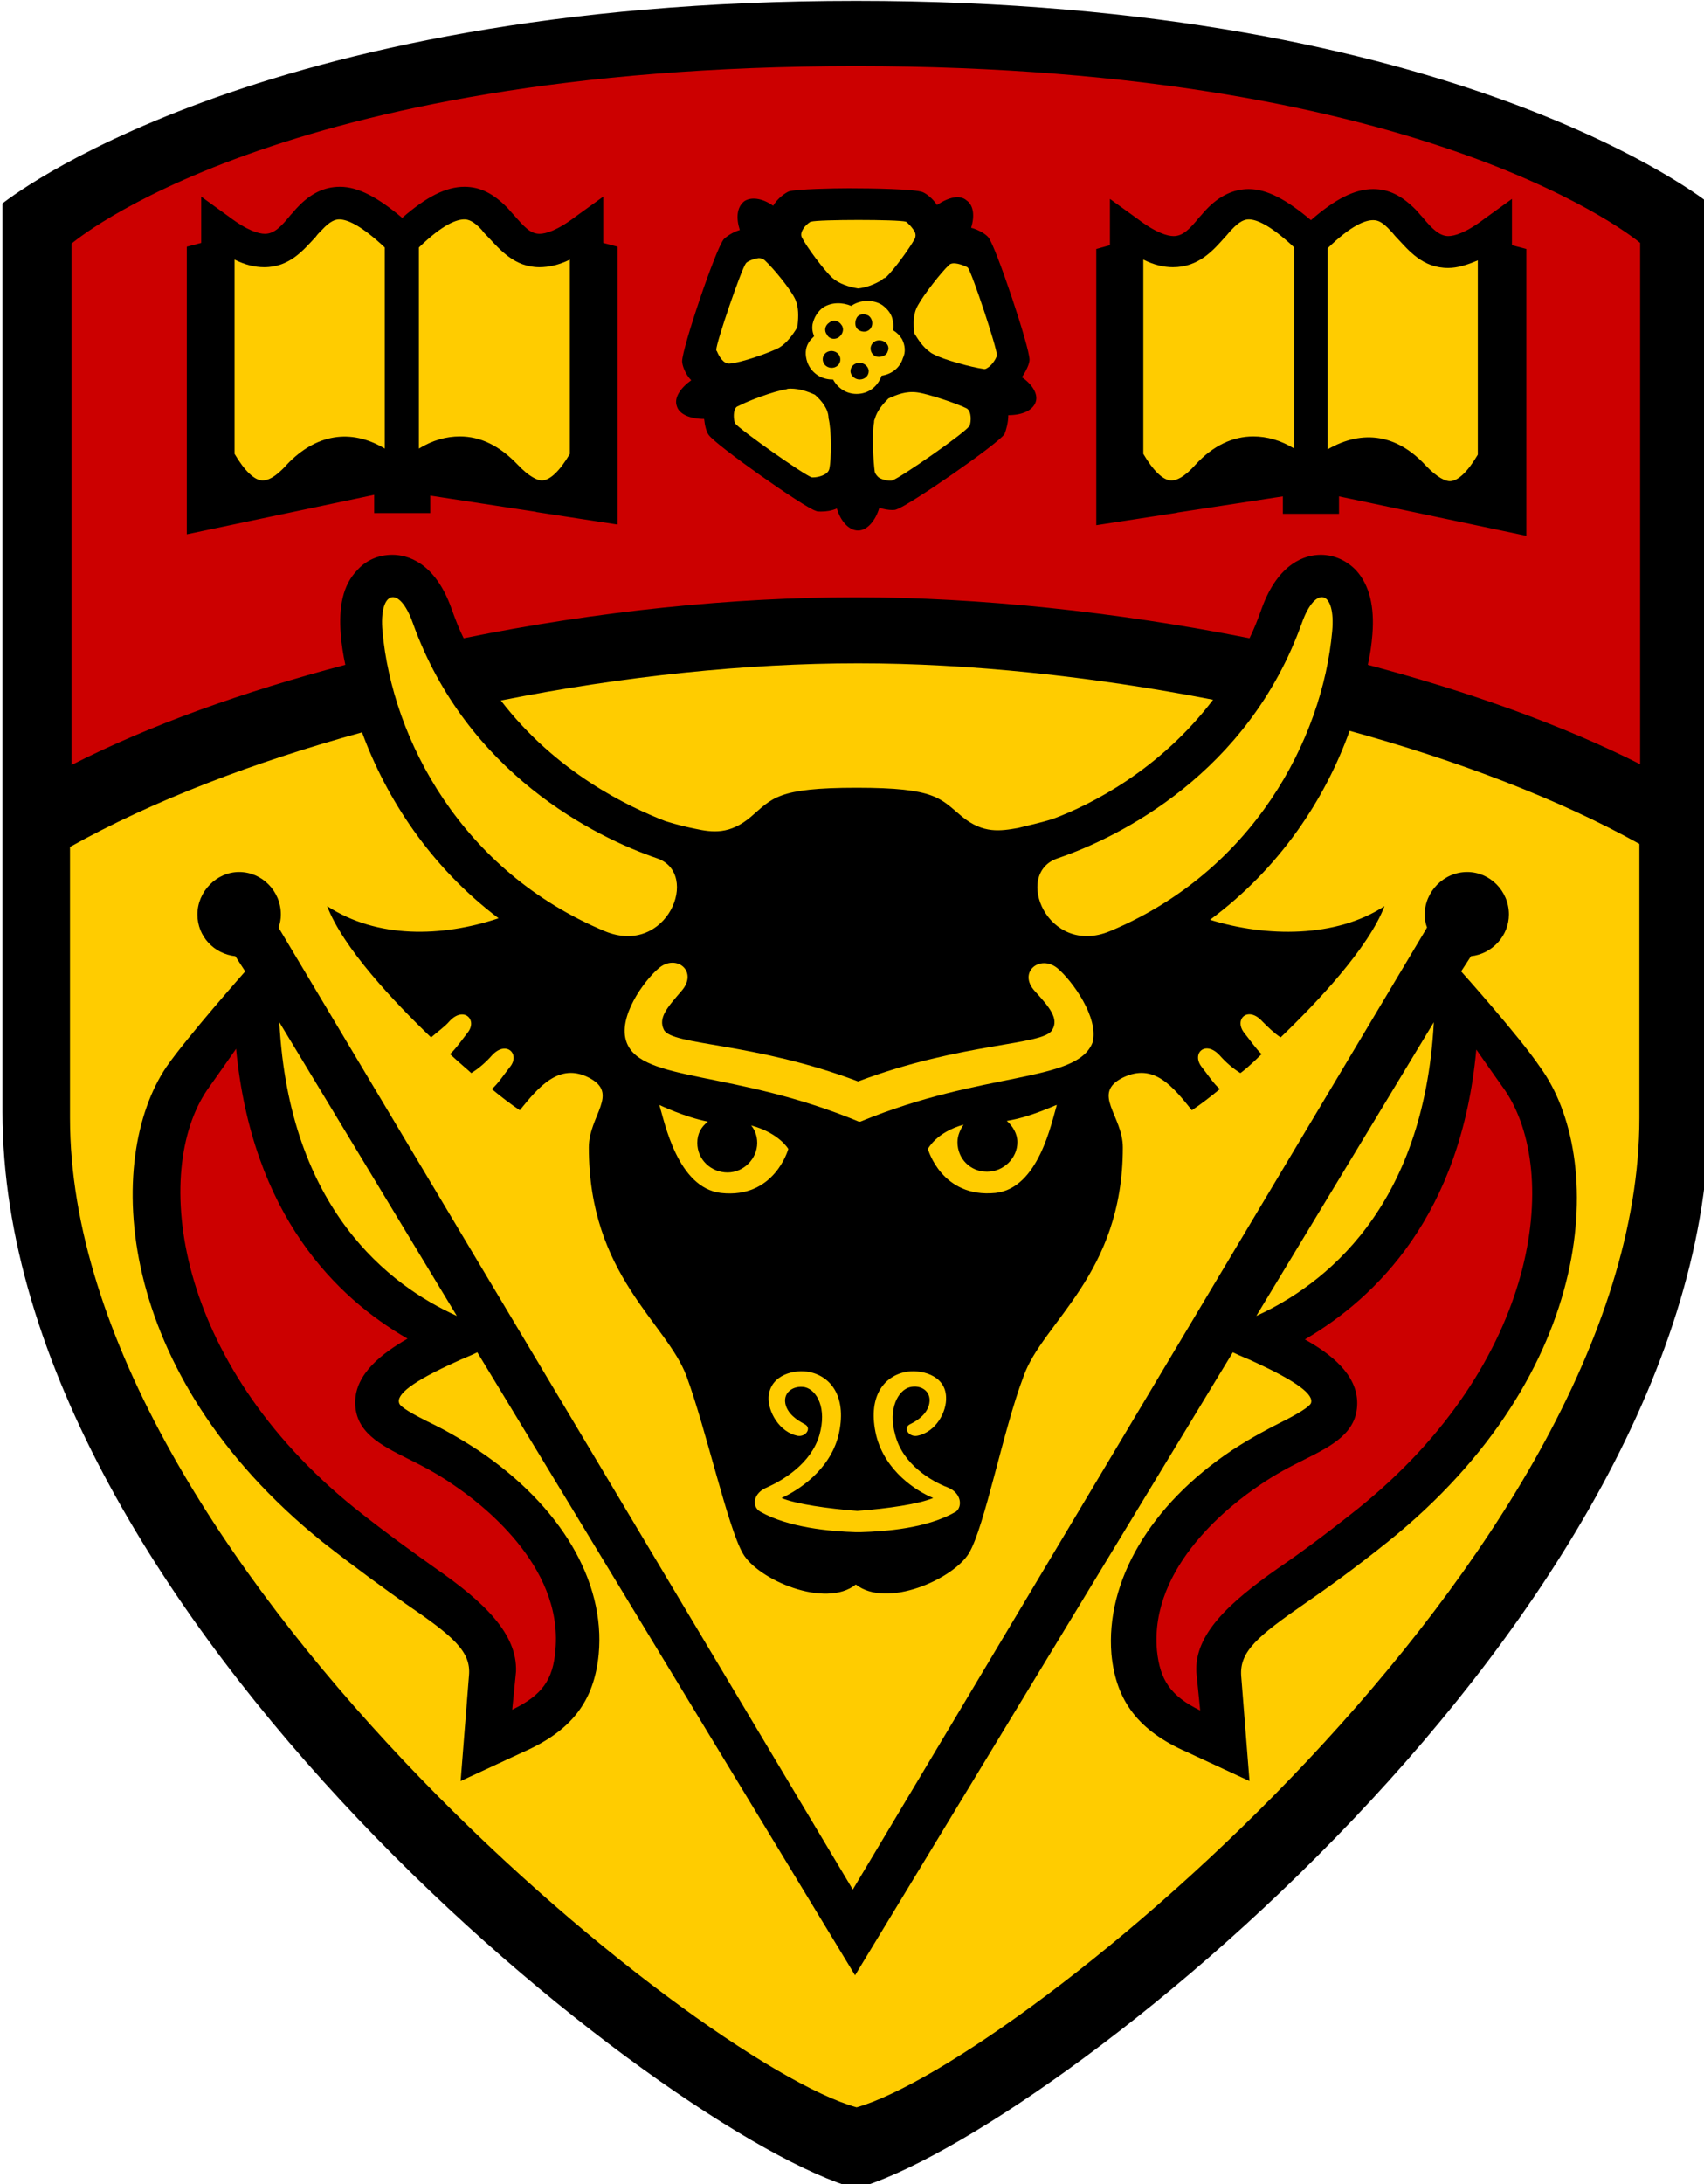 <?xml version="1.0" encoding="UTF-8" standalone="no"?>
<svg
   xmlns:dc="http://purl.org/dc/elements/1.1/"
   xmlns:cc="http://creativecommons.org/ns#"
   xmlns:rdf="http://www.w3.org/1999/02/22-rdf-syntax-ns#"
   xmlns:svg="http://www.w3.org/2000/svg"
   xmlns="http://www.w3.org/2000/svg"
   xmlns:sodipodi="http://sodipodi.sourceforge.net/DTD/sodipodi-0.dtd"
   xmlns:inkscape="http://www.inkscape.org/namespaces/inkscape"
   width="59.531mm"
   height="76.279mm"
   viewBox="0 0 59.531 76.279"
   version="1.1"
   id="svg8"
   inkscape:version="1.0.2 (e86c870879, 2021-01-15)"
   sodipodi:docname="ucalgary.svg">
  <defs
     id="defs2" />
  <sodipodi:namedview
     id="base"
     pagecolor="#ffffff"
     bordercolor="#666666"
     borderopacity="1.0"
     inkscape:pageopacity="0.0"
     inkscape:pageshadow="2"
     inkscape:zoom="0.35"
     inkscape:cx="139.47143"
     inkscape:cy="284.28571"
     inkscape:document-units="mm"
     inkscape:current-layer="g100"
     inkscape:document-rotation="0"
     showgrid="false"
     inkscape:window-width="1920"
     inkscape:window-height="1009"
     inkscape:window-x="-8"
     inkscape:window-y="-8"
     inkscape:window-maximized="1" />
  <g
     inkscape:label="Layer 1"
     inkscape:groupmode="layer"
     id="layer1"
     transform="translate(-68.932,-72.949)">
    <g
       id="g100"
       transform="matrix(0.265,0,0,0.265,13.607,53.846)">
	
	
	
	
	
	
	
	
	
	
	
	
	
	
	
	
	
	
	
	<path
   d="M 321.6,72.2 C 242,72.2 209.1,98.9 209.1,98.9 v 119.7 c 0,66.3 87.6,135 112.5,141.9 24.9,-6.9 112.5,-75.6 112.5,-141.9 V 98.9 c 0,0 -32.9,-26.7 -112.5,-26.7 z"
   id="path50" />

	<path
   class="st0"
   d="M 321.7,262"
   id="path52" />

	<path
   class="st0"
   d="m 397.8,206.8 -23.4,38.7 c 8.8,-4 22.1,-14.1 23.4,-38.7 z"
   id="path54" />

	<path
   class="st0"
   d="m 269,245.5 -23.4,-38.7 c 1.3,24.6 14.5,34.7 23.4,38.7 z"
   id="path56" />

	<path
   class="st0"
   d="m 307.8,220.4 c 0.5,0.6 0.8,1.4 0.8,2.3 0,2.1 -1.8,3.9 -3.9,3.9 -2.2,0 -4,-1.7 -4,-3.9 0,-1.2 0.5,-2.1 1.4,-2.8 -3.1,-0.6 -6.4,-2.2 -6.4,-2.2 0.7,2.3 2.4,10.9 8.1,11.6 7.1,0.8 8.9,-5.8 8.9,-5.8 0,0 -1.2,-2.1 -4.9,-3.1 z"
   id="path58" />

	<path
   class="st0"
   d="m 341.5,219.8 c 0.8,0.7 1.4,1.7 1.4,2.8 0,2.1 -1.8,3.9 -4,3.9 -2.2,0 -3.9,-1.7 -3.9,-3.9 0,-0.9 0.4,-1.7 0.8,-2.3 -3.6,1 -4.7,3.2 -4.7,3.2 0,0 1.8,6.5 8.9,5.8 5.7,-0.6 7.4,-9.3 8.1,-11.6 -0.2,0 -3.4,1.6 -6.6,2.1 z"
   id="path60" />

	<path
   class="st0"
   d="m 348.2,199.7 c -2.3,-1.9 -5.3,0.5 -3,3 1.9,2.1 3.2,3.6 2.3,5.1 -1.1,2.1 -11.8,1.6 -25.6,6.8 -13.8,-5.2 -24.5,-4.7 -25.6,-6.8 -0.8,-1.6 0.5,-3 2.3,-5.1 2.3,-2.6 -0.7,-5 -3,-3 -1.9,1.6 -5.5,6.5 -4.2,9.8 2,5.2 14.2,3.6 30.6,10.4 v 0 c 0,0 0,0 0.1,0 0,0 0,0 0.1,0 v 0 c 16.2,-6.7 28.5,-5.1 30.6,-10.4 0.9,-3.3 -2.7,-8.2 -4.6,-9.8 z"
   id="path62" />

	<path
   class="st0"
   d="m 333.7,268.1 c -2.1,-0.8 -5.9,-3 -6.9,-6.9 -1,-3.5 0.4,-5.9 1.9,-6.3 1.5,-0.4 3.1,0.6 2.5,2.5 -0.5,1.4 -1.9,2.1 -2.5,2.4 -0.9,0.5 -0.1,1.7 1,1.5 2.5,-0.5 3.9,-3.2 3.8,-5.1 -0.1,-3 -3.5,-3.7 -5.4,-3.3 -2.9,0.6 -5,3.4 -3.8,8.4 1.2,4.7 5.3,7.3 7.5,8.2 -1.9,0.8 -6,1.4 -10,1.7 -3.9,-0.3 -8.1,-0.9 -10,-1.7 2.2,-1 6.3,-3.6 7.5,-8.2 1.2,-5 -0.9,-7.8 -3.8,-8.4 -1.9,-0.4 -5.2,0.3 -5.4,3.3 -0.1,1.9 1.4,4.6 3.8,5.1 1.1,0.2 1.9,-1 1,-1.5 -0.5,-0.3 -2,-1 -2.5,-2.4 -0.6,-1.8 1,-2.8 2.5,-2.5 1.6,0.4 2.9,2.8 1.9,6.3 -1.1,3.8 -4.9,6 -6.9,6.9 -1.8,0.7 -2.1,2.5 -0.9,3.2 3.7,2.1 9.2,2.6 12.6,2.7 v 0 c 0.1,0 0.2,0 0.3,0 0.1,0 0.2,0 0.3,0 v 0 c 3.4,-0.1 8.8,-0.5 12.6,-2.7 0.9,-0.7 0.7,-2.5 -1.1,-3.2 z"
   id="path64" />

	<path
   class="st0"
   d="m 321.9,110.1 c 1,-0.1 2.1,-0.5 3.1,-1.1 v 0 c 0.1,-0.1 0.3,-0.3 0.5,-0.3 1.1,-1 3.2,-3.9 3.9,-5.2 0.1,-0.3 0.1,-0.5 0,-0.8 -0.3,-0.6 -1,-1.3 -1.2,-1.4 -1,-0.3 -11.5,-0.3 -12.5,0 v 0 c 0,0 -0.1,0 -0.2,0.1 -0.5,0.3 -1.4,1.3 -1,2 0.6,1.2 2.9,4.3 4,5.3 0.9,0.8 2.2,1.2 3.4,1.4 z"
   id="path66" />

	<path
   class="st0"
   d="m 313.9,115.2 c 0.1,-1 0.2,-2.1 -0.1,-3.2 v 0 c -0.1,-0.2 -0.1,-0.3 -0.2,-0.5 -0.6,-1.3 -2.9,-4.1 -4,-5.1 -0.2,-0.2 -0.5,-0.3 -0.8,-0.3 -0.8,0.1 -1.6,0.5 -1.7,0.7 -0.6,0.8 -3.9,10.4 -3.9,11.4 v 0 c 0,0 0,0.1 0.1,0.2 0.2,0.5 0.8,1.7 1.7,1.6 1.4,-0.1 5.2,-1.4 6.5,-2.1 1,-0.6 1.8,-1.7 2.4,-2.7 z"
   id="path68" />

	<path
   class="st0"
   d="m 316.2,124.1 c -0.9,-0.4 -2,-0.8 -3.2,-0.8 v 0 c -0.2,0 -0.4,0 -0.6,0.1 -1.5,0.2 -5,1.5 -6.3,2.2 -0.3,0.1 -0.4,0.3 -0.5,0.6 -0.2,0.7 0,1.6 0.1,1.7 0.6,0.8 9.1,6.8 10.1,7.1 v 0 c 0,0 0,0 0.2,0 0.6,0 1.9,-0.3 2.1,-1.1 0.3,-1.3 0.3,-5.2 -0.1,-6.7 0,-1.2 -0.9,-2.3 -1.8,-3.1 z"
   id="path70" />

	<path
   class="st0"
   d="m 325.9,124.6 c -0.7,0.7 -1.5,1.6 -1.8,2.7 v 0 c -0.1,0.2 -0.1,0.3 -0.1,0.5 -0.3,1.4 -0.1,5.1 0.1,6.5 0.1,0.3 0.3,0.5 0.5,0.7 0.6,0.4 1.6,0.5 1.8,0.4 1,-0.3 9.5,-6.2 10.1,-7.1 v 0 c 0,0 0.1,0 0.1,-0.1 0.2,-0.5 0.3,-1.9 -0.4,-2.3 -1.2,-0.6 -5,-1.9 -6.5,-2.1 -1.5,-0.2 -2.7,0.3 -3.8,0.8 z"
   id="path72" />

	<path
   class="st0"
   d="m 329.3,116 c 0.5,0.8 1.1,1.8 2.1,2.5 v 0 c 0.1,0.1 0.3,0.2 0.5,0.3 1.3,0.7 5,1.7 6.5,1.9 0.3,0.1 0.5,-0.1 0.8,-0.3 0.6,-0.5 1,-1.3 1,-1.5 0,-1 -3.2,-10.6 -3.8,-11.5 v 0 c 0,0 -0.1,-0.1 -0.1,-0.1 -0.6,-0.3 -1.9,-0.8 -2.4,-0.3 -1,0.9 -3.4,4 -4.1,5.3 -0.7,1.2 -0.6,2.5 -0.5,3.7 z"
   id="path74" />

	<path
   class="st0"
   d="m 327.7,116.8 c -0.3,-0.5 -0.7,-0.9 -1.2,-1.2 0.1,-0.4 0.1,-0.7 0,-1.1 -0.1,-0.9 -0.6,-1.6 -1.4,-2.2 -1.2,-0.8 -3,-0.7 -4.1,0.1 -1.2,-0.5 -2.6,-0.5 -3.7,0.2 -0.7,0.5 -1.2,1.3 -1.4,2.2 -0.1,0.6 0,1.1 0.2,1.6 -0.3,0.3 -0.5,0.5 -0.7,0.8 -0.5,0.8 -0.5,1.7 -0.2,2.6 0.5,1.4 1.8,2.3 3.3,2.3 0.1,0 0.1,0 0.1,0 0.6,1.1 1.7,1.9 3.1,1.9 1.6,0 2.8,-1 3.3,-2.4 1.3,-0.2 2.4,-1 2.8,-2.3 0.4,-0.8 0.3,-1.7 -0.1,-2.5 z m -8.9,3.7 c -0.6,0.2 -1.3,-0.1 -1.5,-0.7 -0.2,-0.6 0.1,-1.2 0.7,-1.4 0.6,-0.2 1.3,0.1 1.5,0.7 0.2,0.6 -0.1,1.2 -0.7,1.4 z m 0.6,-4 c -0.5,0.4 -1.3,0.3 -1.6,-0.3 -0.4,-0.5 -0.3,-1.2 0.3,-1.6 0.5,-0.4 1.2,-0.3 1.6,0.3 0.4,0.5 0.2,1.2 -0.3,1.6 z m 2.7,5.6 c -0.6,0 -1.2,-0.5 -1.2,-1.1 0,-0.6 0.5,-1.1 1.2,-1.1 0.6,0 1.2,0.5 1.2,1.1 0,0.6 -0.5,1.1 -1.2,1.1 z m -0.1,-6.5 c -0.5,-0.3 -0.6,-1 -0.3,-1.6 0.3,-0.6 1.1,-0.6 1.6,-0.3 0.5,0.4 0.6,1.1 0.3,1.6 -0.4,0.6 -1.1,0.6 -1.6,0.3 z m 2.4,3.5 c -0.6,-0.1 -1,-0.8 -0.8,-1.4 0.2,-0.6 0.8,-0.9 1.5,-0.7 0.6,0.2 1,0.8 0.7,1.4 -0.1,0.5 -0.8,0.8 -1.4,0.7 z"
   id="path76" />

	<path
   class="st0"
   d="m 259.5,104.7 c -3.2,-3 -5,-3.7 -6,-3.7 -0.5,0 -1.2,0.2 -2.3,1.4 -0.3,0.3 -0.6,0.6 -0.8,0.9 -1.6,1.7 -3.4,4 -6.8,4 -1.2,0 -2.5,-0.3 -3.9,-1 v 25.6 c 1.3,2.2 2.6,3.5 3.7,3.5 0.6,0 1.6,-0.3 3.2,-2.1 3.8,-4 8.4,-4.8 12.9,-2.1 z"
   id="path78" />

	<path
   class="st0"
   d="m 279.9,107.3 c -3.3,0 -5.2,-2.3 -6.8,-4 -0.3,-0.3 -0.6,-0.6 -0.8,-0.9 -1.1,-1.2 -1.8,-1.4 -2.3,-1.4 -1,0 -2.8,0.6 -6,3.7 v 26.5 c 1.8,-1.1 3.6,-1.6 5.4,-1.6 2.7,0 5.2,1.2 7.6,3.7 1.6,1.7 2.7,2.1 3.2,2.1 1.1,0 2.4,-1.3 3.7,-3.5 v -25.6 c -1.4,0.7 -2.8,1 -4,1"
   id="path80" />

	<path
   class="st0"
   d="m 383.8,131.3 c 4.7,-2.7 9.2,-1.9 12.9,2.1 1.6,1.7 2.7,2.1 3.2,2.1 1.1,0 2.4,-1.3 3.7,-3.5 v -25.6 c -1.4,0.6 -2.7,1 -3.9,1 -3.4,0 -5.2,-2.3 -6.8,-4 -0.3,-0.3 -0.5,-0.6 -0.8,-0.9 -1.1,-1.2 -1.7,-1.4 -2.3,-1.4 -1,0 -2.8,0.6 -6,3.7 z"
   id="path82" />

	<path
   class="st0"
   d="m 363.4,107.3 c -1.2,0 -2.5,-0.3 -3.9,-1 v 25.6 c 1.3,2.2 2.6,3.5 3.7,3.5 0.6,0 1.6,-0.3 3.2,-2.1 2.3,-2.5 4.9,-3.7 7.6,-3.7 1.8,0 3.6,0.5 5.4,1.6 v -26.5 c -3.2,-3 -5,-3.7 -6,-3.7 -0.5,0 -1.2,0.2 -2.3,1.4 -0.3,0.3 -0.5,0.6 -0.8,0.9 -1.6,1.8 -3.5,4 -6.9,4"
   id="path84" />

	<path
   class="st0"
   d="m 295.4,185.2 c -8.2,-2.8 -25.1,-11.2 -32.2,-31 -1.8,-5.1 -4.5,-4.3 -4,1.1 1.3,14.2 10.4,31.6 29.3,39.5 8.2,3.4 12.7,-7.6 6.9,-9.6 z"
   id="path86" />

	<path
   class="st0"
   d="m 348.2,185.2 c 8.2,-2.8 25.1,-11.2 32.2,-31 1.8,-5.1 4.5,-4.3 4,1.1 -1.3,14.2 -10.4,31.6 -29.3,39.5 -8.2,3.4 -12.8,-7.6 -6.9,-9.6 z"
   id="path88" />

	<path
   class="st0"
   d="m 343,181.2 c 1.1,-0.3 2.7,-0.6 4.6,-1.2 5.1,-1.9 14.1,-6.5 21.1,-15.7 -16,-3.1 -32.2,-4.8 -46.8,-4.8 -14.7,0 -31.1,1.7 -47.1,4.9 7.3,9.5 16.8,14 21.7,15.9 1.6,0.5 2.9,0.8 3.9,1 2.3,0.5 4.6,0.8 7.4,-1.6 2.8,-2.4 3.4,-3.8 13.9,-3.8 10.5,0 11,1.4 13.9,3.8 2.8,2.3 5.1,1.9 7.4,1.5 z"
   id="path90" />

	<path
   class="st0"
   d="m 386.7,168.4 c -3.2,8.9 -9.1,18 -18.4,24.9 7.4,2.3 16.6,2.4 23,-1.8 -2.1,5.5 -8.9,12.7 -13.7,17.3 -0.9,-0.6 -1.7,-1.4 -2.4,-2.1 -1.9,-2.1 -3.8,-0.3 -2.4,1.5 0.5,0.6 1.7,2.3 2.3,2.8 -1.4,1.4 -2.5,2.3 -2.8,2.5 -1,-0.6 -2,-1.5 -2.7,-2.3 -1.9,-2.1 -3.8,-0.3 -2.4,1.5 0.5,0.6 1.7,2.4 2.4,2.9 -1.2,1 -2.5,2 -3.7,2.8 -2.5,-3.1 -5,-6.3 -9.1,-4.3 -4.2,2.1 0,5 0,9.2 0,16.8 -10.6,23 -13.1,30.2 -2.7,7.1 -5.1,19.8 -7.2,23.3 -2.1,3.4 -10.8,7.3 -14.9,4.1 -4,3.2 -12.9,-0.6 -14.9,-4.1 -2,-3.5 -4.8,-16.2 -7.4,-23.3 -2.6,-7.1 -12.9,-13.3 -12.9,-30.2 0,-4.2 4.1,-7.1 0,-9.2 -3.9,-2 -6.6,1.2 -9.1,4.3 -1.2,-0.8 -2.5,-1.8 -3.7,-2.8 0.7,-0.5 1.9,-2.3 2.4,-2.9 1.4,-1.7 -0.5,-3.6 -2.4,-1.5 -0.7,0.8 -1.7,1.7 -2.7,2.3 -0.3,-0.3 -1.4,-1.2 -2.8,-2.5 0.7,-0.6 1.9,-2.3 2.3,-2.8 1.4,-1.7 -0.5,-3.6 -2.4,-1.5 -0.6,0.7 -1.6,1.4 -2.4,2.1 -4.9,-4.7 -11.6,-11.8 -13.7,-17.3 6.6,4.3 15.1,4.1 22.6,1.6 -9,-6.8 -14.8,-15.8 -18,-24.5 -14.2,3.9 -27.6,9 -38.5,15.1 v 35.7 c 0,57.7 82.5,124.5 103.7,130.4 21.2,-6 103.2,-72.7 103.2,-130.4 v -36.1 c -10.6,-5.9 -24,-11 -38.2,-14.9 z m 5,106.9 c -4.5,3.6 -8,6.1 -10.9,8.1 -6.2,4.3 -8.6,6.3 -8.4,9.5 l 1.1,13.9 -8.2,-3.8 c -6.4,-2.8 -9.4,-6.7 -10,-12.9 -0.8,-9.6 5.1,-19.7 15.9,-26.9 2.6,-1.7 4.9,-2.9 6.7,-3.8 1.8,-0.9 3.5,-1.9 3.7,-2.4 0.4,-1.1 -1.7,-2.8 -7.6,-5.5 -0.6,-0.3 -1.7,-0.7 -2.7,-1.2 l -49.8,82.1 -49.8,-82.1 c -1,0.5 -2.1,0.9 -2.7,1.2 -6,2.7 -8,4.4 -7.6,5.5 0.1,0.5 1.9,1.5 3.7,2.4 1.9,0.9 4.1,2.1 6.7,3.8 10.9,7.3 16.8,17.3 15.9,26.9 -0.6,6.2 -3.6,10.1 -10,12.9 l -8.2,3.8 1.1,-13.9 c 0.3,-3.2 -2.1,-5.2 -8.4,-9.5 -2.8,-2 -6.3,-4.5 -10.9,-8.1 -27.8,-22.4 -28.7,-50.6 -20.6,-62.6 2.7,-3.9 10.4,-12.6 10.4,-12.6 l -1.3,-2 c -2.8,-0.3 -5,-2.6 -5,-5.5 0,-3 2.5,-5.6 5.5,-5.6 3,0 5.5,2.5 5.5,5.6 0,0.6 -0.1,1.2 -0.3,1.7 0.1,0.1 0.1,0.1 0.1,0.2 l 75.6,126.6 75.6,-126.6 c 0,-0.1 0.1,-0.1 0.1,-0.2 -0.2,-0.5 -0.3,-1.1 -0.3,-1.7 0,-3 2.5,-5.6 5.6,-5.6 3,0 5.5,2.5 5.5,5.6 0,2.8 -2.2,5.2 -5,5.5 l -1.3,2 c 0.1,0.1 7.7,8.6 10.4,12.6 8.7,11.9 7.8,40.2 -20.1,62.6 z"
   id="path92" />

	<path
   class="st1"
   d="m 321.6,80.8 c -76.4,0 -103.4,23.4 -103.4,23.4 v 68.7 c 10.4,-5.3 22.8,-9.7 36.1,-13.2 -0.3,-1.4 -0.5,-2.7 -0.6,-4 -0.3,-3.7 0.3,-6.5 2.1,-8.4 1.2,-1.4 2.9,-2.1 4.7,-2.1 1.9,0 5.6,0.9 7.8,7.1 0.5,1.4 1,2.7 1.6,3.9 17.7,-3.6 35.6,-5.4 51.7,-5.4 16.1,0 34.3,1.9 51.9,5.4 0.6,-1.2 1.1,-2.5 1.6,-3.9 2.2,-6.1 5.8,-7.1 7.8,-7.1 1.8,0 3.5,0.8 4.7,2.1 1.7,1.9 2.4,4.7 2.1,8.4 -0.1,1.3 -0.3,2.7 -0.6,4 13.2,3.5 25.6,7.9 35.9,13.1 v -68.7 c 0.1,0.1 -27.1,-23.3 -103.4,-23.3 z m -31.5,60.4 -10.4,-1.6 c -0.2,0 -0.3,-0.1 -0.5,-0.1 l -13.7,-2.1 v 2.3 h -3.7 -3.7 v -2.4 l -24.7,5.2 v -37.9 l 1.9,-0.5 V 98 l 3.6,2.6 c 2.5,1.9 4,2.3 4.8,2.3 1.2,0 2.1,-0.9 3.4,-2.5 0.3,-0.3 0.6,-0.7 0.9,-1 1.7,-1.8 3.5,-2.7 5.6,-2.7 2.4,0 5,1.4 8.2,4.1 3.2,-2.8 5.8,-4.1 8.2,-4.1 2.1,0 3.8,0.9 5.6,2.7 0.3,0.3 0.6,0.7 0.9,1 1.4,1.6 2.2,2.5 3.4,2.5 0.8,0 2.3,-0.4 4.8,-2.3 l 3.6,-2.6 v 6.1 l 1.9,0.5 v 36.6 z m 55.2,-16.1 c -0.4,1.1 -1.8,1.7 -3.6,1.7 0,1 -0.3,2 -0.5,2.5 -1,1.4 -12.6,9.4 -14.2,9.9 -0.2,0.1 -0.4,0.1 -0.6,0.1 -0.5,0 -1.1,-0.1 -1.7,-0.3 -0.5,1.7 -1.6,3 -2.8,3 -1.2,0 -2.3,-1.2 -2.8,-2.9 -0.7,0.3 -1.4,0.4 -2.1,0.4 -0.3,0 -0.5,0 -0.7,-0.1 -1.6,-0.5 -13.1,-8.6 -14.1,-10 -0.3,-0.4 -0.5,-1.2 -0.6,-2.1 -1.8,0 -3.3,-0.6 -3.6,-1.7 -0.4,-1.1 0.5,-2.4 1.9,-3.4 -0.8,-0.8 -1.2,-2 -1.2,-2.5 0,-1.7 4.4,-14.8 5.5,-16.1 0.3,-0.3 1.1,-0.9 2.1,-1.2 -0.5,-1.6 -0.4,-3 0.6,-3.8 0.9,-0.6 2.4,-0.4 3.8,0.6 0.6,-1 1.6,-1.7 2.1,-1.9 1.1,-0.3 5.8,-0.4 7.9,-0.4 3.1,0 8.7,0.1 9.7,0.5 0.5,0.2 1.3,0.8 1.9,1.7 1.5,-1 3,-1.4 3.9,-0.6 0.9,0.6 1.1,2 0.6,3.6 1.1,0.3 2,0.9 2.3,1.3 1,1.3 5.4,14.4 5.4,16.1 0,0.5 -0.4,1.4 -1,2.3 1.3,0.9 2.2,2.2 1.8,3.3 z m 64.7,17.6 -24.7,-5.2 v 2.3 h -3.7 -3.7 v -2.3 l -13.7,2.1 c -0.2,0 -0.3,0.1 -0.5,0.1 l -10.4,1.6 v -36.4 l 1.8,-0.5 v -6.1 l 3.6,2.6 c 2.5,1.9 4,2.3 4.8,2.3 1.2,0 2.1,-0.9 3.4,-2.5 0.3,-0.3 0.6,-0.7 0.9,-1 1.7,-1.8 3.6,-2.7 5.6,-2.7 2.4,0 5,1.4 8.2,4.1 3.2,-2.8 5.8,-4.1 8.2,-4.1 2.1,0 3.8,0.9 5.6,2.7 0.3,0.3 0.6,0.7 0.9,1 1.3,1.6 2.3,2.5 3.4,2.5 0.8,0 2.3,-0.4 4.8,-2.3 l 3.6,-2.6 v 6.1 l 1.9,0.5 z"
   id="path94" />

	<path
   class="st1"
   d="m 380.8,248.6 c 3.4,1.9 6.9,4.6 6.9,8.4 0,3.9 -3.3,5.6 -6.9,7.4 -1.8,0.9 -3.8,1.9 -6.1,3.5 -3.4,2.3 -14.4,10.5 -13.4,21.7 0.4,3.9 1.8,6 5.7,7.9 l -0.5,-5 c -0.3,-5 4.3,-9.2 10.7,-13.7 2.8,-1.9 6.2,-4.4 10.6,-7.9 24,-19.3 26.7,-44.3 19.4,-55.1 -1,-1.4 -2.4,-3.4 -3.8,-5.4 -2,21.8 -13.2,32.7 -22.6,38.2 z"
   id="path96" />

	<path
   class="st1"
   d="m 239.9,210.3 c -1.4,2 -2.8,4 -3.8,5.4 -7.3,10.7 -4.5,35.8 19.4,55.1 4.4,3.5 7.8,5.9 10.6,7.9 6.5,4.5 10.9,8.7 10.7,13.7 l -0.5,5 c 3.9,-1.9 5.4,-3.9 5.7,-7.9 1,-11.2 -10,-19.4 -13.4,-21.7 -2.3,-1.6 -4.3,-2.6 -6.1,-3.5 -3.6,-1.8 -6.9,-3.5 -6.9,-7.4 0,-3.8 3.6,-6.5 6.9,-8.4 -9.4,-5.4 -20.5,-16.3 -22.6,-38.2 z"
   id="path98" />

</g>
  </g>
  <style
     type="text/css"
     id="style10">
	.st0{fill:#FFCC00;}
	.st1{fill:#CC0000;}
</style>
</svg>
